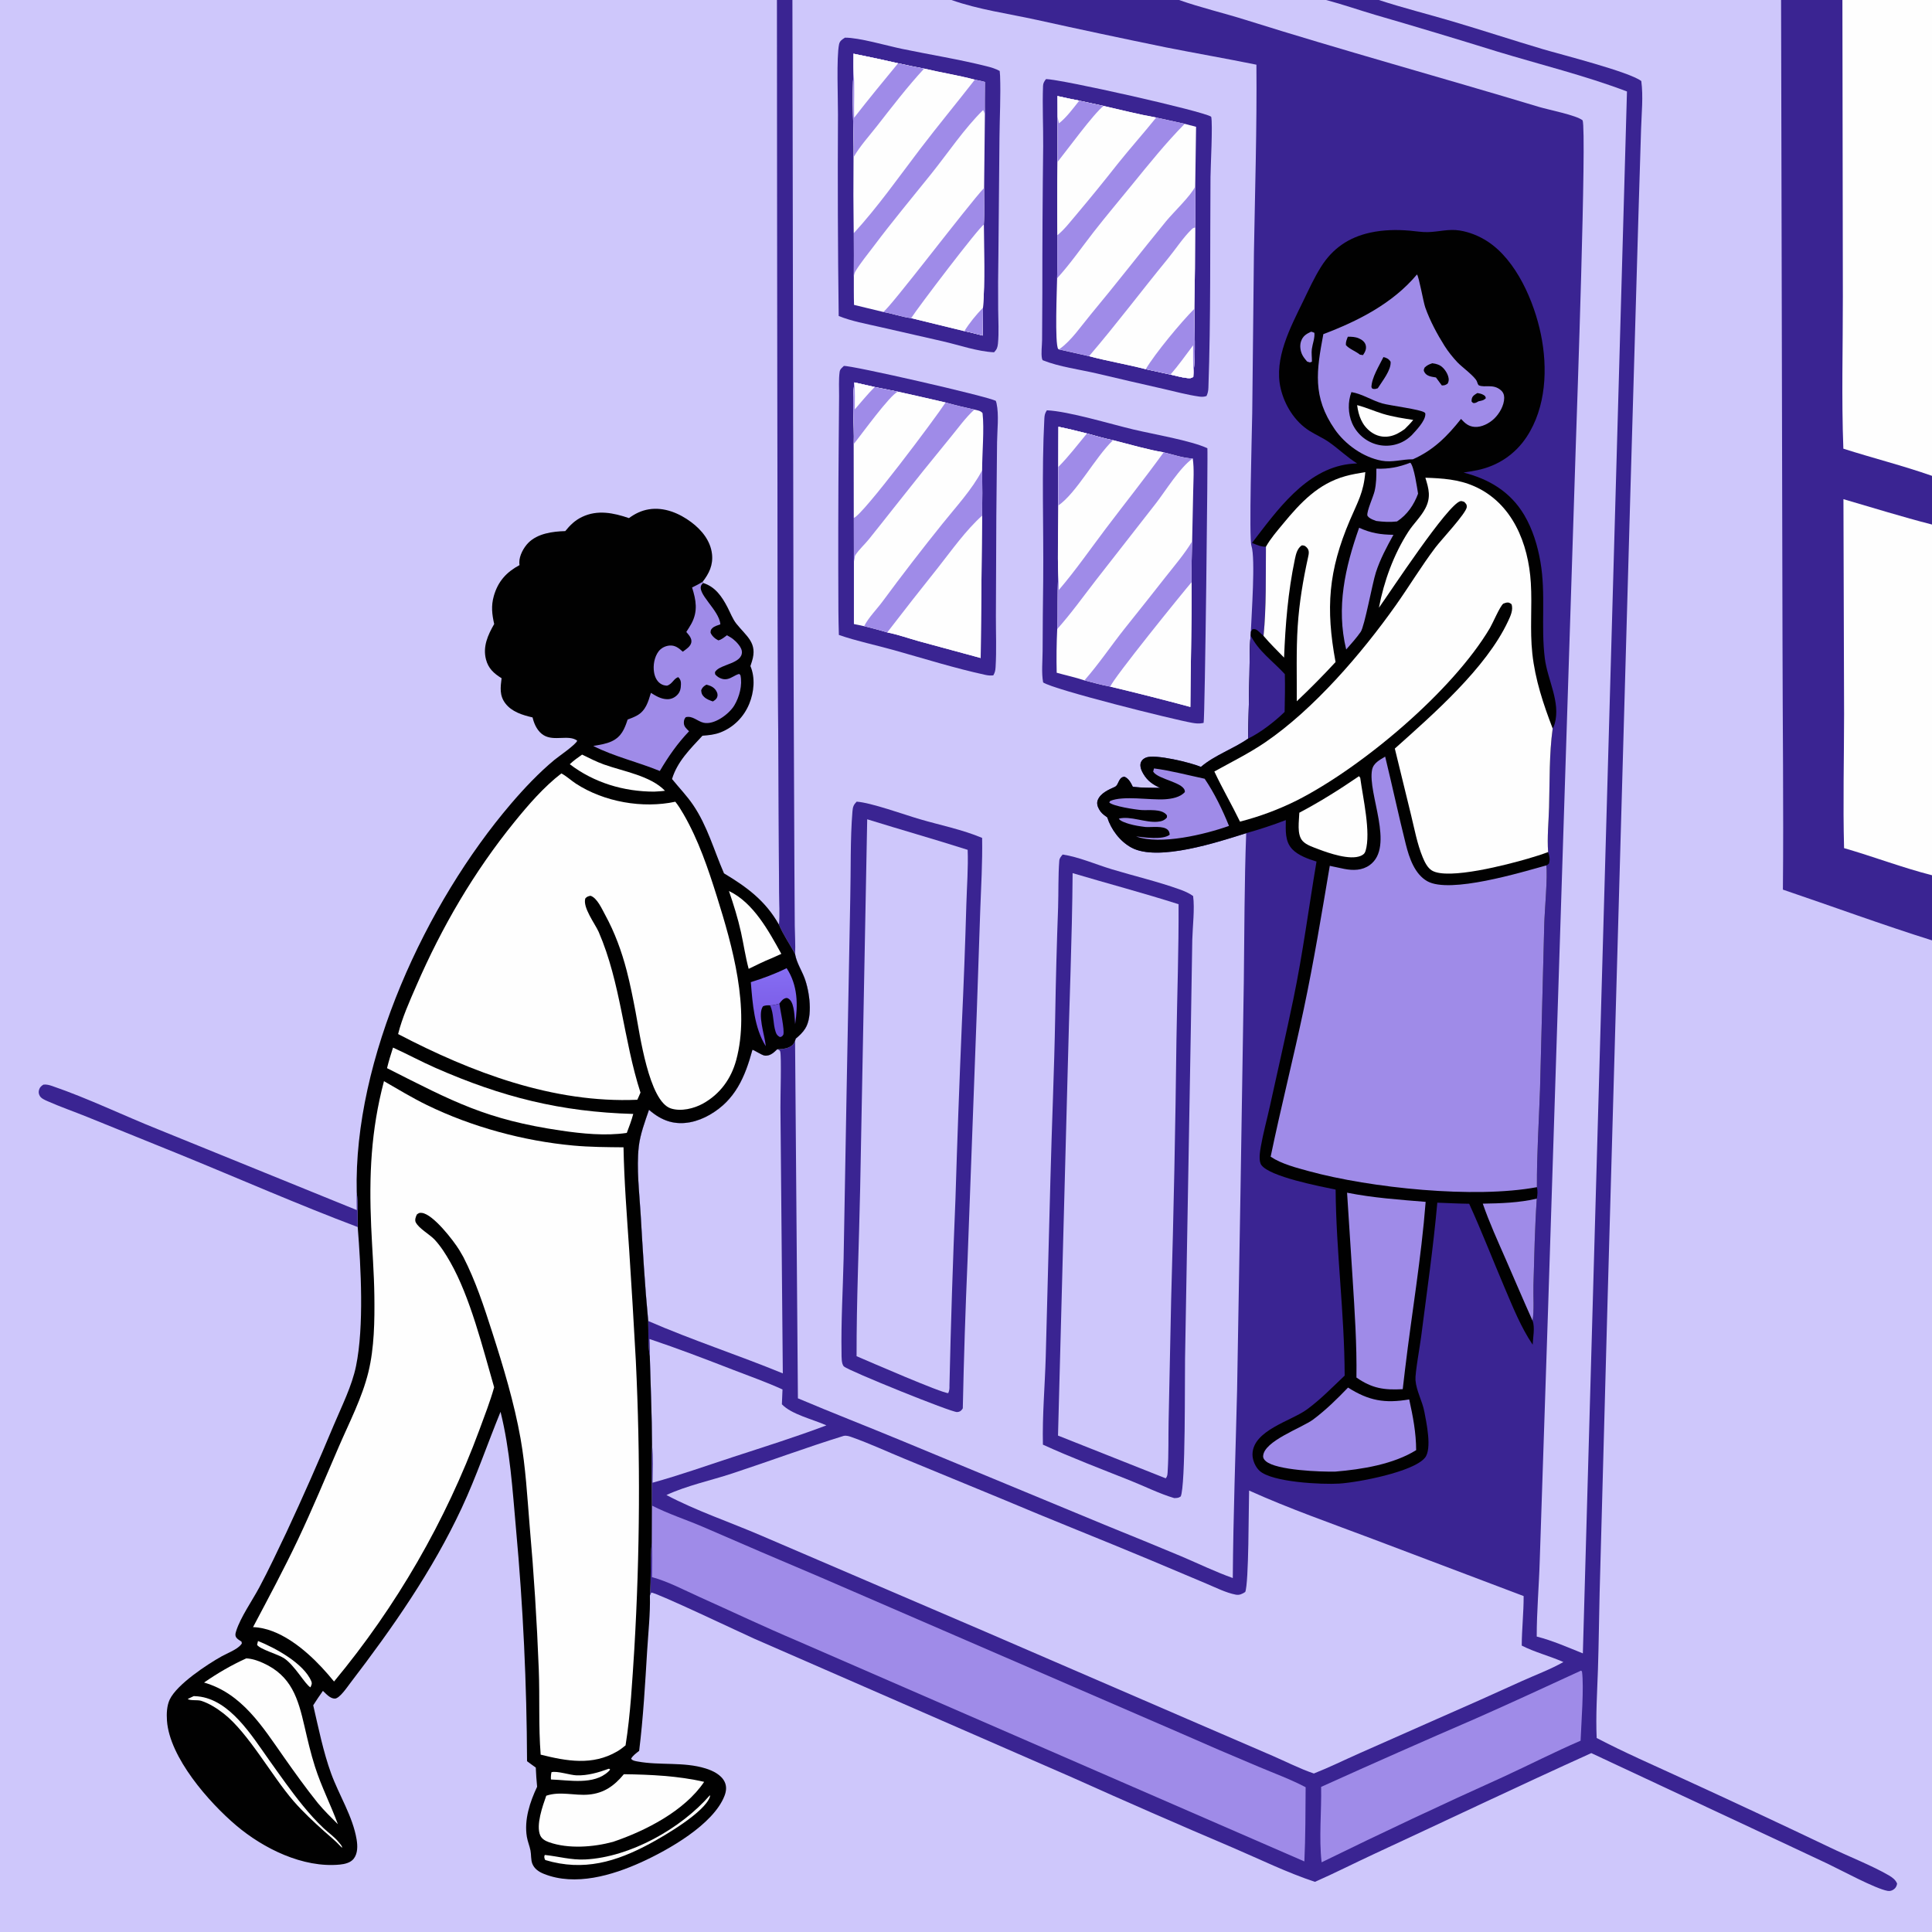 <?xml version="1.0" encoding="utf-8" ?>
<svg xmlns="http://www.w3.org/2000/svg" xmlns:xlink="http://www.w3.org/1999/xlink" width="1024" height="1024">
	<rect width="100%" height="100%" fill="#333333" stroke="none"/>
	<path fill="#CEC7FB" d="M0 0L411.839 0L419.997 0L504.305 0L624.903 0L702.869 0L730.803 0L944.011 0L976.513 0L1024 0L1024 252.208L1024 278.014L1024 463.899L1024 498.415L1024 1024L0 1024L0 0Z"/>
	<path fill="#3A2492" d="M411.839 0L419.997 0L504.305 0L624.903 0L702.869 0L730.803 0C743.551 4.172 756.742 7.465 769.626 11.273C785.731 16.033 801.681 21.286 817.776 26.065C827.32 28.899 863.67 38.08 869.917 42.957C871.019 51.103 870.058 60.124 869.808 68.34L868.434 113.119L864.152 260.316L852.092 687.626L847.834 844.404C847.503 857.864 847.385 871.323 846.946 884.78C846.554 896.812 845.732 909.151 846.269 921.177C861.17 928.963 876.668 935.697 891.937 942.725Q931.049 960.631 969.868 979.163C979.427 983.797 992.309 988.838 1001.04 993.936C1002.97 995.061 1004.61 996.233 1005.5 998.322C1005.35 999.494 1004.87 1000.52 1003.92 1001.26C1002.87 1002.09 1001.77 1002.43 1000.45 1002.2C993.965 1001.06 975.602 991.096 968.68 987.813L948.693 978.418L843.426 929.183C805.145 946.484 767.212 964.609 729.093 982.273C718.371 987.241 707.757 992.658 696.96 997.42C682.03 992.479 667.757 985.444 653.312 979.264Q610.654 961.127 568.374 942.123L399.79 868.553C393.007 865.543 347.907 844.054 345.205 844.105L344.462 845.72C345.258 836.427 344.502 827.08 345.423 817.83L345.503 797.97C345.517 787.256 345.175 776.48 345.587 765.777C345.529 750.1 344.82 734.436 344.408 718.765C343.333 712.892 343.771 706.162 343.566 700.159C341.762 681.299 340.67 662.277 339.542 643.361C338.859 631.915 337.303 619.254 338.545 607.859C339.259 601.304 341.854 594.44 343.986 588.215C347.109 590.949 350.62 593.219 354.633 594.394C361.957 596.539 369.761 594.557 376.215 590.829C389.718 583.029 394.888 570.805 398.777 556.48C399.348 556.191 403.714 559.372 405.465 559.51C408.187 559.724 410.152 557.879 411.948 556.132C414.03 556.093 416.224 555.953 418.149 555.089C419.805 554.346 420.808 553.346 421.403 551.625L421.804 550.445C423.668 548.97 425.393 547.279 426.699 545.277C430.995 538.697 429.042 525.299 426.391 518.32C424.854 514.273 422.386 510.51 421.522 506.242C421.485 506.06 421.457 505.876 421.425 505.694C418.68 500.504 415.097 495.465 412.857 490.064C413.498 484.538 412.961 478.523 412.925 472.926L412.761 439.779L412.122 325.456L411.839 0Z"/>
	<path fill="#CEC7FB" d="M411.839 0L419.997 0L504.305 0C518.566 5.07 534.609 7.256 549.405 10.515Q583.477 18.043 617.661 25.048C633.724 28.241 649.881 31.019 665.925 34.291C666.23 67.532 665.176 100.927 664.607 134.17L663.71 218.943C663.539 229.794 661.914 285.141 663.298 289.338C665.486 296.108 663.311 325.835 662.974 334.78L662.864 336.748C662.238 343.675 662.387 350.799 662.24 357.761L661.538 391.464C653.597 397.001 643.905 400.182 636.506 406.475C631.516 404.28 612.049 399.502 607.345 401.552C606.161 402.067 605.206 402.792 604.713 404.029C603.925 406.01 604.97 408.469 605.991 410.167C608.284 413.983 610.926 415.755 614.849 417.597C610.044 417.528 605.2 417.592 600.423 417.015C599.37 414.88 598.252 412.58 595.905 411.641C594.559 411.92 594.108 412.265 593.36 413.451C592.568 414.708 592.245 416.452 590.878 417.065C587.563 418.551 583.342 420.36 581.864 423.994C581.178 425.68 581.671 427.345 582.493 428.859C583.495 430.705 584.641 431.648 586.33 432.825C586.511 432.952 586.689 433.084 586.868 433.214C588.884 439.671 593.607 445.935 599.641 449.223C613.678 456.874 645.697 446.245 660.227 441.694C660.321 441.665 660.415 441.632 660.509 441.601C659.517 467.832 659.584 494.067 659.247 520.309L657.471 632.5L655.686 736.744C654.894 769.967 653.643 803.154 653.402 836.391C644.073 833.06 635.164 828.736 626.057 824.858Q606.259 816.591 586.366 808.555L477.375 763.391C459.253 755.88 440.974 748.801 422.91 741.137L421.403 551.625L421.804 550.445C423.668 548.97 425.393 547.279 426.699 545.277C430.995 538.697 429.042 525.299 426.391 518.32C424.854 514.273 422.386 510.51 421.522 506.242C421.485 506.06 421.457 505.876 421.425 505.694C418.68 500.504 415.097 495.465 412.857 490.064C413.498 484.538 412.961 478.523 412.925 472.926L412.761 439.779L412.122 325.456L411.839 0Z"/>
	<path fill="#3A2492" d="M411.839 0L419.997 0L420.6 351.457L421.053 460.318L421.247 490.633C421.297 495.62 421.66 500.721 421.425 505.694C418.68 500.504 415.097 495.465 412.857 490.064C413.498 484.538 412.961 478.523 412.925 472.926L412.761 439.779L412.122 325.456L411.839 0Z"/>
	<path fill="#3A2492" d="M563.242 452.913C571.782 454.21 580.768 458.144 589.084 460.668C601.027 464.292 613.445 467.178 625.181 471.383C627.734 472.298 630.159 473.313 632.374 474.908C633.29 481.607 632.111 491.153 631.933 498.168L631.194 543.874L628.099 720.14C627.913 730.715 628.44 787.559 625.796 793.166C624.504 794.042 623.91 793.938 622.38 794.026C614.669 791.76 606.772 787.806 599.28 784.813C583.748 778.611 567.983 772.642 552.765 765.697C552.407 750.26 553.824 734.508 554.265 719.05L556.748 624.81C557.482 596.108 558.777 567.41 559.277 538.706Q559.753 509.817 560.818 480.943C561.075 472.739 560.817 464.334 561.442 456.162C561.545 454.817 562.414 453.895 563.242 452.913Z"/>
	<path fill="#CEC7FB" d="M568.508 462.777C587.209 468.34 606.07 473.315 624.665 479.252C624.778 503.2 623.924 527.164 623.542 551.107Q622.735 619.999 620.733 688.867L619.387 753.251C619.204 761.901 619.452 770.741 618.91 779.363C618.811 780.93 618.916 782.34 617.846 783.538L560.767 760.888L565.884 567.94C566.698 532.901 568.252 497.819 568.508 462.777Z"/>
	<path fill="#3A2492" d="M454.037 424.898C461.546 425.358 479.467 431.837 487.48 434.183C498.391 437.377 510.086 439.693 520.545 444.111C520.788 456.949 520.001 469.881 519.541 482.714L517.731 535.868L512.82 667.975Q511.122 707.167 510.304 746.388C510.236 746.525 510.189 746.675 510.099 746.799C509.293 747.903 508.634 748.334 507.276 748.426C504.361 748.624 449.904 726.605 447.319 724.273C445.904 722.996 446.062 719.029 446.029 717.12C445.735 700.511 446.752 683.706 447.131 667.087L448.735 577.374L450.657 476.141C451.016 461.371 450.598 444.584 451.823 430.011C452.021 427.656 452.387 426.605 454.037 424.898Z"/>
	<path fill="#CEC7FB" d="M459.637 434.238C477.348 439.742 495.221 444.798 512.883 450.428C513.235 459.95 512.466 469.743 512.188 479.273Q511.274 511.271 509.779 543.247Q507.814 589.363 506.409 635.499Q504.337 684.921 503.228 734.375C503.266 735.916 503.24 736.924 502.592 738.376C499.481 738.559 460.257 721.488 454.003 718.811C453.942 689.195 455.309 659.428 455.906 629.804L459.637 434.238Z"/>
	<path fill="#3A2492" d="M554.377 41.934C561.559 41.793 638.291 59.02 641.956 61.882C642.853 65.695 641.631 88.248 641.589 93.88C641.312 131.014 641.776 168.383 640.476 205.484C640.418 207.152 640.181 208.373 639.479 209.899C638.086 210.384 636.972 210.378 635.53 210.176C629.194 209.287 622.823 207.519 616.585 206.104Q599.081 202.157 581.622 198.013C572.196 195.792 561.574 194.508 552.631 190.92C552.513 190.631 552.341 190.359 552.278 190.053C551.71 187.298 552.306 183.117 552.332 180.229L552.468 154.941Q552.443 116.217 552.909 77.496C552.976 66.875 552.436 56.131 552.83 45.53C552.886 44.014 553.514 43.101 554.377 41.934Z"/>
	<path fill="#FEFEFE" d="M560.461 50.911Q566.232 52.212 572.037 53.348L584.908 56.143C594.179 58.303 603.445 60.6 612.812 62.309L627.913 65.629L633.946 67.218L633.488 98.821C633.491 106.048 633.746 113.367 633.452 120.583Q633.443 142.133 633.019 163.678C632.975 174.57 633.848 187.053 632.572 197.756L632.466 199.754C631.365 200.573 630.568 200.509 629.203 200.375C626.325 200.093 623.218 199.139 620.372 198.541L607.26 195.685C597.326 193.103 587.154 191.434 577.221 188.779L561.275 185.193L560.849 184.948C559.006 182.269 560.188 153.248 560.293 147.502C560.526 139.904 560.302 132.277 560.443 124.67Q560.196 105.249 560.528 85.83L560.551 61.856L560.461 50.911Z"/>
	<path fill="#FEFEFE" d="M577.221 188.779C591.58 172.028 604.9 154.296 618.893 137.226C623.058 132.146 626.987 126.041 631.644 121.498C632.196 120.959 632.714 120.752 633.452 120.583Q633.443 142.133 633.019 163.678C632.975 174.57 633.848 187.053 632.572 197.756L632.466 199.754C631.365 200.573 630.568 200.509 629.203 200.375C626.325 200.093 623.218 199.139 620.372 198.541L607.26 195.685C597.326 193.103 587.154 191.434 577.221 188.779Z"/>
	<path fill="#9F8BE8" d="M607.26 195.685C612.377 187.111 625.724 171.047 633.019 163.678C632.975 174.57 633.848 187.053 632.572 197.756L632.466 199.754C631.365 200.573 630.568 200.509 629.203 200.375C626.325 200.093 623.218 199.139 620.372 198.541L607.26 195.685Z"/>
	<path fill="#FEFEFE" d="M632.377 183.039C632.366 187.947 632.315 192.853 632.572 197.756L632.466 199.754C631.365 200.573 630.568 200.509 629.203 200.375C626.325 200.093 623.218 199.139 620.372 198.541C624.647 193.647 628.457 188.222 632.377 183.039Z"/>
	<path fill="#FEFEFE" d="M560.461 50.911Q566.232 52.212 572.037 53.348L584.908 56.143C594.179 58.303 603.445 60.6 612.812 62.309C606.146 70.614 599.035 78.549 592.372 86.879Q581.698 100.465 570.562 113.675C567.412 117.36 564.2 121.612 560.443 124.67Q560.196 105.249 560.528 85.83L560.551 61.856L560.461 50.911Z"/>
	<path fill="#9F8BE8" d="M560.461 50.911Q566.232 52.212 572.037 53.348L584.908 56.143C579.678 60.177 565.628 79.473 560.528 85.83L560.551 61.856L560.461 50.911Z"/>
	<path fill="#FEFEFE" d="M560.461 50.911Q566.232 52.212 572.037 53.348C568.97 57.237 565.184 62.34 561.28 65.372C561.017 64.203 560.742 63.039 560.551 61.856L560.461 50.911Z"/>
	<path fill="#9F8BE8" d="M561.275 185.193C561.415 185.089 561.554 184.982 561.697 184.881C567.812 180.567 573.127 172.672 577.953 166.879C591.571 150.53 604.596 133.691 618.071 117.23C621.829 112.64 631.343 103.623 633.488 98.821C633.491 106.048 633.746 113.367 633.452 120.583C632.714 120.752 632.196 120.959 631.644 121.498C626.987 126.041 623.058 132.146 618.893 137.226C604.9 154.296 591.58 172.028 577.221 188.779L561.275 185.193Z"/>
	<path fill="#9F8BE8" d="M612.812 62.309L627.913 65.629C617.843 75.84 608.884 87.015 599.836 98.126C593.11 106.386 586.201 114.561 579.655 122.963C573.242 131.194 567.334 139.771 560.293 147.502C560.526 139.904 560.302 132.277 560.443 124.67C564.2 121.612 567.412 117.36 570.562 113.675Q581.698 100.465 592.372 86.879C599.035 78.549 606.146 70.614 612.812 62.309Z"/>
	<path fill="#3A2492" d="M447.846 19.964C455.296 19.896 470.05 24.228 477.998 25.884C492.952 28.999 508.294 31.432 523.092 35.154C525.451 35.748 527.718 36.43 529.856 37.612C529.946 38.464 530.031 39.322 530.062 40.177C530.456 50.941 529.847 61.958 529.743 72.749L529.174 134.916Q528.915 149.392 529.048 163.869C529.085 169.858 529.519 176.154 528.933 182.115C528.727 184.207 528.331 185.195 526.882 186.718C517.996 186.31 508.307 182.853 499.571 180.87L466.359 173.299C459.134 171.635 451.405 170.272 444.525 167.481Q443.844 114.086 444.144 60.688C444.176 52.502 443.286 30.342 444.724 23.477C445.113 21.617 446.368 20.915 447.846 19.964Z"/>
	<path fill="#FEFEFE" d="M452.391 28.479Q464.236 30.841 476.01 33.538Q482.884 35.086 489.814 36.363C498.718 38.474 507.859 39.882 516.69 42.233C518.464 42.605 520.281 42.918 522.018 43.436C521.994 49.322 521.88 55.227 522.013 61.111L521.599 99.62C521.576 106.045 521.885 112.669 521.455 119.068C521.437 133.591 522.16 148.616 521.011 163.072L520.812 177.859C517.606 177.059 514.374 176.123 511.131 175.505L482.932 168.618C477.966 167.996 473.09 166.196 468.128 165.342L452.655 161.6C452.488 156.669 452.57 151.709 452.544 146.774C452.639 139.042 452.556 131.302 452.544 123.569Q452.333 103.389 452.483 83.208C452.596 68.099 451.413 52.836 452.416 37.758C452.231 34.707 452.396 31.543 452.391 28.479Z"/>
	<path fill="#FEFEFE" d="M452.391 28.479Q464.236 30.841 476.01 33.538Q482.884 35.086 489.814 36.363C498.718 38.474 507.859 39.882 516.69 42.233C507.094 54.581 497.095 66.636 487.62 79.072C476.13 94.154 465.379 109.538 452.544 123.569Q452.333 103.389 452.483 83.208C452.596 68.099 451.413 52.836 452.416 37.758C452.231 34.707 452.396 31.543 452.391 28.479Z"/>
	<path fill="#9F8BE8" d="M452.391 28.479Q464.236 30.841 476.01 33.538Q482.884 35.086 489.814 36.363C480.854 46.046 472.838 56.554 464.713 66.932C460.595 72.191 455.816 77.41 452.483 83.208C452.596 68.099 451.413 52.836 452.416 37.758C452.231 34.707 452.396 31.543 452.391 28.479Z"/>
	<path fill="#FEFEFE" d="M452.391 28.479Q464.236 30.841 476.01 33.538C468.159 43.082 460.269 52.654 452.689 62.415C452.534 54.245 453.091 45.881 452.416 37.758C452.231 34.707 452.396 31.543 452.391 28.479Z"/>
	<path fill="#9F8BE8" d="M516.69 42.233C518.464 42.605 520.281 42.918 522.018 43.436C521.994 49.322 521.88 55.227 522.013 61.111C521.776 60.098 521.665 59.191 521.062 58.326C510.938 68.313 502.544 80.959 493.63 92.078C483.404 104.835 472.88 117.423 463.078 130.508C459.934 134.705 456.35 139.018 453.595 143.469C452.888 144.611 452.686 145.456 452.544 146.774C452.639 139.042 452.556 131.302 452.544 123.569C465.379 109.538 476.13 94.154 487.62 79.072C497.095 66.636 507.094 54.581 516.69 42.233Z"/>
	<path fill="#FEFEFE" d="M482.932 168.618C486.737 162.666 519.061 120.149 521.455 119.068C521.437 133.591 522.16 148.616 521.011 163.072L520.812 177.859C517.606 177.059 514.374 176.123 511.131 175.505L482.932 168.618Z"/>
	<path fill="#9F8BE8" d="M521.011 163.072L520.812 177.859C517.606 177.059 514.374 176.123 511.131 175.505C513.986 170.945 517.298 166.956 521.011 163.072Z"/>
	<path fill="#9F8BE8" d="M521.599 99.62C521.576 106.045 521.885 112.669 521.455 119.068C519.061 120.149 486.737 162.666 482.932 168.618C477.966 167.996 473.09 166.196 468.128 165.342C471.46 163.638 513.201 108.531 521.599 99.62Z"/>
	<path fill="#3A2492" d="M554.861 217.47C566.31 217.965 588.615 224.757 600.733 227.636C611.244 230.133 631.431 233.559 639.938 237.577C640.288 238.824 638.659 380.224 637.944 383.132C637.683 383.187 637.423 383.249 637.161 383.298C635.404 383.628 633.649 383.427 631.905 383.121C621.763 381.344 558.47 365.537 552.883 361.702C551.929 356.611 552.587 350.264 552.607 345.054Q552.667 326.337 552.919 307.621C553.198 279.104 552.037 250.239 553.533 221.772C553.629 219.957 553.867 218.998 554.861 217.47Z"/>
	<path fill="#FEFEFE" d="M561.01 226.197C566.089 227.233 571.091 228.465 576.11 229.751C580.692 231.003 585.275 232.375 589.932 233.314C598.726 235.49 607.851 238.253 616.774 239.751C621.514 240.85 627.365 242.916 632.188 242.987C632.998 248.617 632.518 254.764 632.417 260.453L631.857 286.93C631.668 294.154 631.455 301.372 631.547 308.599C631.753 330.627 630.985 352.671 630.918 374.702Q609.783 368.986 588.482 363.924C583.899 363.098 579.292 361.751 574.771 360.616C570.025 359.016 564.912 357.925 560.07 356.565Q559.793 344.99 560.349 333.426C560.772 324.066 560.248 314.648 560.918 305.303C560.447 292.92 560.928 280.333 560.94 267.928Q560.819 257.727 560.903 247.527L561.01 226.197Z"/>
	<path fill="#FEFEFE" d="M561.01 226.197C566.089 227.233 571.091 228.465 576.11 229.751C580.692 231.003 585.275 232.375 589.932 233.314C598.726 235.49 607.851 238.253 616.774 239.751C606.878 253.428 596.398 266.555 586.224 280.009C577.972 290.92 570.061 302.369 561.154 312.752C561.102 310.29 561.182 307.749 560.918 305.303C560.447 292.92 560.928 280.333 560.94 267.928Q560.819 257.727 560.903 247.527L561.01 226.197Z"/>
	<path fill="#9F8BE8" d="M561.01 226.197C566.089 227.233 571.091 228.465 576.11 229.751C580.692 231.003 585.275 232.375 589.932 233.314C580.337 242.544 570.689 261.13 560.94 267.928Q560.819 257.727 560.903 247.527L561.01 226.197Z"/>
	<path fill="#FEFEFE" d="M561.01 226.197C566.089 227.233 571.091 228.465 576.11 229.751C571.178 235.697 566.341 242.054 560.903 247.527L561.01 226.197Z"/>
	<path fill="#FEFEFE" d="M631.547 308.599C631.753 330.627 630.985 352.671 630.918 374.702Q609.783 368.986 588.482 363.924C589.998 359.545 626.601 314.355 631.547 308.599Z"/>
	<path fill="#9F8BE8" d="M616.774 239.751C621.514 240.85 627.365 242.916 632.188 242.987C625.421 247.66 617.826 260.135 612.601 266.85L580.992 307.33C574.226 316.058 567.703 325.186 560.349 333.426C560.772 324.066 560.248 314.648 560.918 305.303C561.182 307.749 561.102 310.29 561.154 312.752C570.061 302.369 577.972 290.92 586.224 280.009C596.398 266.555 606.878 253.428 616.774 239.751Z"/>
	<path fill="#9F8BE8" d="M574.771 360.616C582.489 351.853 589.063 341.984 596.343 332.841Q607.203 319.298 617.915 305.638C622.659 299.628 627.907 293.491 631.857 286.93C631.668 294.154 631.455 301.372 631.547 308.599C626.601 314.355 589.998 359.545 588.482 363.924C583.899 363.098 579.292 361.751 574.771 360.616Z"/>
	<path fill="#3A2492" d="M447.249 193.965C450.819 193.492 523.059 209.946 527.813 212.477C527.976 212.968 528.075 213.215 528.18 213.696C529.537 219.897 528.533 228.048 528.464 234.41L528.075 273.47L527.844 326.468C527.817 335.447 528.225 344.646 527.681 353.594C527.574 355.342 527.36 356.44 526.469 357.953C525.044 358.13 523.762 358.024 522.355 357.72C506.144 354.209 489.837 349.088 473.862 344.601C464.189 341.884 454.097 339.818 444.619 336.536Q444.42 330.125 444.372 323.712Q444.154 279.327 444.526 234.943L444.733 210.032C444.773 205.868 444.455 201.218 445.024 197.106C445.232 195.606 446.226 195.005 447.249 193.965Z"/>
	<path fill="#FEFEFE" d="M452.822 202.688L463.625 205.128L475.938 207.609Q488.58 210.385 501.183 213.333C506.245 214.743 511.302 215.968 516.433 217.096C518.009 217.481 519.721 217.624 520.77 218.969C521.751 227.346 520.54 240.223 520.546 249.275Q520.774 261.289 520.534 273.302L519.778 348.751L487.313 339.943C481.707 338.387 475.934 336.318 470.247 335.194Q464.173 333.373 458.009 331.884L452.585 330.753L452.59 297.778L452.558 274.495L452.528 235.302C452.826 224.622 451.458 213.235 452.822 202.688Z"/>
	<path fill="#FEFEFE" d="M470.247 335.194Q483.619 317.814 497.303 300.679C504.587 291.426 511.778 281.211 520.534 273.302L519.778 348.751L487.313 339.943C481.707 338.387 475.934 336.318 470.247 335.194Z"/>
	<path fill="#FEFEFE" d="M452.822 202.688L463.625 205.128L475.938 207.609Q488.58 210.385 501.183 213.333C495.78 221.648 457.279 273.073 452.558 274.495L452.528 235.302C452.826 224.622 451.458 213.235 452.822 202.688Z"/>
	<path fill="#9F8BE8" d="M452.822 202.688L463.625 205.128L475.938 207.609C471.849 209.053 456.39 230.562 452.528 235.302C452.826 224.622 451.458 213.235 452.822 202.688Z"/>
	<path fill="#FEFEFE" d="M452.822 202.688L463.625 205.128C459.891 208.815 456.525 213.028 453.054 216.971C453.073 212.224 453.245 207.419 452.822 202.688Z"/>
	<path fill="#9F8BE8" d="M520.546 249.275Q520.774 261.289 520.534 273.302C511.778 281.211 504.587 291.426 497.303 300.679Q483.619 317.814 470.247 335.194Q464.173 333.373 458.009 331.884C460.356 327.239 464.796 322.871 467.896 318.626Q483.308 297.748 499.575 277.529C506.805 268.477 515.158 259.594 520.546 249.275Z"/>
	<path fill="#9F8BE8" d="M501.183 213.333C506.245 214.743 511.302 215.968 516.433 217.096C511.747 221.344 507.745 227.001 503.7 231.892Q489.071 249.712 474.811 267.829C470.028 273.802 465.355 279.881 460.528 285.815C458.284 288.573 455.329 291.228 453.395 294.178C452.992 294.793 453.044 295.338 452.931 296.04C452.878 296.371 452.796 296.697 452.731 297.026L452.59 297.778L452.558 274.495C457.279 273.073 495.78 221.648 501.183 213.333Z"/>
	<path fill="#010101" d="M719.313 245.627C713.882 242.278 709.592 237.977 704.435 234.372C701.155 232.078 697.437 230.493 694.054 228.369C686.259 223.477 680.847 214.745 678.779 205.878C675.078 190.012 684.021 173.407 690.721 159.598C693.688 153.481 696.547 147.198 700.164 141.433C706.298 131.655 714.911 125.789 726.18 123.316C733.089 121.8 740.199 121.651 747.224 122.26C750.32 122.529 753.597 123.089 756.693 123.026C762.546 122.907 767.669 121.228 773.637 122.166C778.839 122.983 784.049 125.111 788.449 127.979C803.754 137.953 813.123 159.907 816.687 177.13C820.404 195.095 819.528 215.804 809.18 231.531C803.08 240.804 793.902 246.939 783.027 249.196C780.602 249.7 778.149 250.07 775.707 250.475C789.218 253.879 800.612 260.708 807.875 272.966C812.335 280.492 814.964 289.179 816.454 297.755C819.424 314.852 816.641 331.978 818.796 349.037C820.228 360.368 827.234 372.137 824.042 383.544C823.781 384.477 823.442 385.298 822.957 386.141C821.071 399.626 821.416 414.172 821.042 427.797C820.831 435.519 819.949 443.931 820.548 451.604C821.282 453.687 821.635 455.523 820.983 457.691C820.501 458.107 820.163 458.483 819.551 458.688C820.436 463.762 818.605 483.486 818.484 490.362L816.247 577.447C815.658 594.645 814.497 612.022 814.601 629.219C815.074 631.24 814.93 633.287 814.532 635.32C813.494 650.591 813.194 665.906 812.764 681.204C812.594 687.235 813.232 694.136 812.295 700.024C813.659 703.43 812.502 709.024 812.349 712.715C806.118 703.454 801.947 693.01 797.594 682.789C791.263 667.92 785.382 652.704 778.689 638.016C773.062 637.943 767.43 637.656 761.807 637.444C759.688 661.24 756.226 684.952 753.215 708.649C752.589 713.577 749.955 727.904 750.233 731.49C750.672 737.18 753.889 742.613 754.949 748.297C755.972 753.783 759.096 767.88 755.28 772.607C749.165 780.178 719.766 785.718 709.809 786.336C700.723 786.899 674.139 785.668 667.55 779.525C665.321 777.446 663.783 773.79 663.844 770.742C664.101 758.071 684.32 753.173 692.727 747.021C699.903 741.769 706.246 735.207 712.699 729.097C712.622 696.219 708.161 663.372 707.905 630.512C699.204 628.691 673.093 623.697 668.558 617.505C666.955 615.317 667.808 610.323 668.268 607.691C669.533 600.449 671.551 593.253 673.124 586.064C677.246 567.228 681.596 548.414 685.512 529.537C690.526 505.365 693.679 480.962 697.778 456.635C693.501 455.344 688.127 453.421 684.987 450.162C680.915 445.935 681.482 440.066 681.507 434.664Q671.171 438.624 660.509 441.601C660.415 441.632 660.321 441.665 660.227 441.694C645.697 446.245 613.678 456.874 599.641 449.223C593.607 445.935 588.884 439.671 586.868 433.214C586.689 433.084 586.511 432.952 586.33 432.825C584.641 431.648 583.495 430.705 582.493 428.859C581.671 427.345 581.178 425.68 581.864 423.994C583.342 420.36 587.563 418.551 590.878 417.065C592.245 416.452 592.568 414.708 593.36 413.451C594.108 412.265 594.559 411.92 595.905 411.641C598.252 412.58 599.37 414.88 600.423 417.015C605.2 417.592 610.044 417.528 614.849 417.597C610.926 415.755 608.284 413.983 605.991 410.167C604.97 408.469 603.925 406.01 604.713 404.029C605.206 402.792 606.161 402.067 607.345 401.552C612.049 399.502 631.516 404.28 636.506 406.475C643.905 400.182 653.597 397.001 661.538 391.464L662.24 357.761C662.387 350.799 662.238 343.675 662.864 336.748L662.974 334.78L663.831 333.499C665.117 333.312 665.601 333.458 666.643 334.279C667.721 335.129 668.633 336.181 669.699 337.037C671.223 321.925 670.836 305.048 670.971 289.778C668.196 289.802 666.112 288.793 663.592 287.763C676.693 270.754 691.95 248.849 714.996 245.954C716.423 245.775 717.877 245.707 719.313 245.627Z"/>
	<path fill="#9F8BE8" d="M704.808 458.912Q708.652 459.772 712.514 460.543C717.191 461.438 722.014 461.4 726.013 458.487C739.421 448.722 724.701 420.358 727.239 407.967C727.976 404.37 731.294 402.774 734.165 401.022C737.943 416.486 741.248 432.109 745.124 447.544C746.904 454.632 749.782 463.315 756.535 467.087C768.555 473.8 806.131 462.411 819.551 458.688C820.436 463.762 818.605 483.486 818.484 490.362L816.247 577.447C815.658 594.645 814.497 612.022 814.601 629.219C781.59 635.406 726.278 629.641 693.765 620.752C687.079 618.924 679.27 616.947 673.469 613.082C678.912 586.866 685.527 560.862 691.064 534.649C696.353 509.609 700.551 484.151 704.808 458.912Z"/>
	<path fill="#FEFEFE" d="M755.473 253.201C764.523 253.513 773.008 254.027 781.408 257.735C801.609 266.651 810.117 288.049 811.377 308.976C812.13 321.474 810.8 333.841 812.163 346.397C813.669 360.266 817.991 373.202 822.957 386.141C821.071 399.626 821.416 414.172 821.042 427.797C820.831 435.519 819.949 443.931 820.548 451.604C817.021 452.937 813.377 454.059 809.757 455.118C799.389 458.148 767.474 466.578 758.942 461.391C756.553 459.939 755.097 456.867 754.063 454.369C751.133 447.298 749.715 439.424 747.898 432.009L739.288 396.759C759.614 378.584 787.662 354.129 799.284 329.304C800.551 326.598 802.204 323.182 801.113 320.218C800.144 319.524 799.732 319.2 798.45 319.402C798.33 319.42 796.965 319.824 796.788 319.951C795.073 321.187 791.154 330.391 789.747 332.774C770.024 366.187 722.066 406.61 687.38 424.234Q680.16 427.831 672.602 430.65Q665.043 433.468 657.231 435.477C652.888 426.526 647.848 417.906 643.629 408.916C652.661 403.891 661.992 399.299 670.553 393.473C696.311 375.946 721.741 346.316 739.708 320.943C746.925 310.751 753.301 300.122 760.847 290.127C763.855 286.142 777.262 271.893 777.428 268.715C777.499 267.341 776.954 266.948 776.099 266.023C775.469 265.834 774.73 265.451 774.067 265.616C767.261 267.311 737.058 313.474 730.866 322.107C733.493 308.115 738.704 293.802 746.452 281.809C749.23 277.509 753.122 273.968 755.491 269.383C758.499 263.56 757.317 259.103 755.473 253.201Z"/>
	<path fill="#FEFEFE" d="M670.971 289.778C673.393 285.443 676.871 281.461 680.028 277.634C689.273 266.424 698.639 256.385 713.092 252.366C716.549 251.404 720.102 250.824 723.636 250.227C722.747 261.111 719.626 265.97 715.465 275.737C704.018 302.606 702.606 322.41 707.868 350.901Q697.951 361.653 687.312 371.69C687.404 358.483 686.953 345.017 687.815 331.851C688.623 319.51 690.632 307.47 693.295 295.416C693.726 293.464 694.133 291.645 692.514 290.087C691.556 289.166 691.216 289.091 689.974 289.051C687.512 290.679 686.842 293.848 686.27 296.584C682.685 313.744 681.27 331.068 680.587 348.55C676.935 344.767 673.077 341.065 669.699 337.037C671.223 321.925 670.836 305.048 670.971 289.778Z"/>
	<path fill="#9F8BE8" d="M814.532 635.32C813.494 650.591 813.194 665.906 812.764 681.204C812.594 687.235 813.232 694.136 812.295 700.024C807.477 689.296 802.877 678.455 798.172 667.676C793.891 657.868 789.403 648.082 785.907 637.961C795.557 637.811 805.08 637.484 814.532 635.32Z"/>
	<path fill="#3A2492" d="M662.864 336.748C666.864 345.053 674.91 350.622 680.991 357.312C681.163 363.991 681.013 370.657 680.876 377.336C675.617 382.459 668.168 388.249 661.538 391.464L662.24 357.761C662.387 350.799 662.238 343.675 662.864 336.748Z"/>
	<path fill="#9F8BE8" d="M751.031 145.468C752.108 146.73 754.361 159.943 755.429 162.978C757.863 169.895 761.722 177.127 765.642 183.332C767.58 186.4 769.971 189.365 772.446 192.016C774.668 194.396 781.999 199.721 782.832 202.283C782.972 202.715 783.376 204.045 783.887 204.264C787.06 205.62 791.4 203.273 795.488 206.823C796.727 207.899 797.261 209.253 797.259 210.867C797.253 214.84 794.75 219.199 791.96 221.883C789.374 224.373 785.286 226.539 781.597 226.267C778.329 226.025 776.498 224.355 774.369 222.038C767.144 231.191 759.667 238.684 748.854 243.435C743.183 243.373 737.986 245.241 732.237 244.171C722.517 242.362 712.991 235.583 707.422 227.513C695.552 210.311 697.763 196.49 701.402 177.1C719.85 170.127 738.16 160.828 751.031 145.468Z"/>
	<path fill="#010101" d="M716.277 207.82C722.008 208.764 727.022 212.2 732.59 213.81C736.689 214.995 753.046 216.979 755.059 218.655C755.455 218.985 755.473 219.073 755.464 219.603C755.408 223.212 750.518 228.182 748.183 230.725C746.716 232.134 745.052 233.379 743.216 234.268Q742.771 234.486 742.315 234.68Q741.86 234.875 741.395 235.046Q740.93 235.217 740.457 235.364Q739.984 235.511 739.504 235.633Q739.024 235.756 738.538 235.854Q738.053 235.952 737.563 236.024Q737.073 236.097 736.58 236.145Q736.087 236.193 735.592 236.215Q735.097 236.238 734.602 236.235Q734.106 236.232 733.612 236.204Q733.117 236.175 732.625 236.122Q732.132 236.068 731.643 235.99Q731.154 235.911 730.67 235.807Q730.185 235.704 729.707 235.576Q729.229 235.447 728.757 235.295Q728.286 235.142 727.823 234.966Q727.359 234.788 726.904 234.587Q726.449 234.386 726.004 234.163Q725.56 233.94 725.127 233.695Q724.694 233.45 724.274 233.183Q723.854 232.917 723.448 232.63Q723.042 232.344 722.65 232.037Q722.259 231.73 721.883 231.404Q721.507 231.079 721.148 230.735Q720.789 230.391 720.448 230.029Q720.106 229.668 719.783 229.29Q719.46 228.912 719.156 228.518Q718.852 228.124 718.568 227.716Q718.284 227.308 718.021 226.886Q717.757 226.464 717.515 226.03Q717.273 225.595 717.053 225.149Q716.833 224.703 716.635 224.247C714.448 219.188 714.325 212.954 716.277 207.82Z"/>
	<path fill="#FEFEFE" d="M719.308 214.732C723.881 215.897 728.362 217.912 732.898 219.306C738.173 220.926 743.604 221.712 749.041 222.562C747.634 224.32 746.097 225.868 744.495 227.441C742.038 229.212 739.417 230.754 736.388 231.28C732.876 231.889 729.507 231.047 726.636 228.947C721.856 225.45 720.045 220.364 719.308 214.732Z"/>
	<path fill="#010101" d="M759.143 192.519C760.433 192.73 761.848 192.989 763.021 193.602C765.105 194.692 766.981 197.358 767.602 199.604C767.993 201.021 767.986 201.983 767.293 203.309C766.125 204.124 765.617 204.3 764.192 204.288L761.081 200.057C759.978 199.864 758.734 199.719 757.677 199.359C756.349 198.907 755.333 198.155 754.769 196.84C754.429 196.046 754.801 195.61 755.06 194.841C756.357 193.578 757.448 193.118 759.143 192.519Z"/>
	<path fill="#010101" d="M733.254 189.246C735.005 189.681 736.057 190.202 737.048 191.729C737.431 196.175 732.584 202.033 730.248 205.794C729.406 206.059 728.85 206.268 727.952 206.126C727.133 205.996 727.423 206.041 726.886 205.201C727.015 200.097 731.029 193.815 733.254 189.246Z"/>
	<path fill="#010101" d="M714.377 178.469C716.418 178.457 718.3 178.513 720.205 179.333C721.843 180.037 723.445 181.192 723.88 183.027C724.354 185.033 723.503 186.601 722.424 188.207L720.798 187.972C718.606 186.169 715.072 184.946 713.348 182.894C713.228 181.209 713.775 179.998 714.377 178.469Z"/>
	<path fill="#010101" d="M783.071 208.315C784.112 208.486 785.288 208.732 786.199 209.275C787.196 209.87 787.264 209.981 787.533 211.041C786.291 212.312 785.348 212.3 783.644 212.708C782.85 213.159 782.236 213.603 781.294 213.641C780.589 213.669 780.446 213.278 779.973 212.827C779.973 212.292 779.946 211.892 780.077 211.352C780.469 209.739 781.765 209.09 783.071 208.315Z"/>
	<path fill="#9F8BE8" d="M713.976 632.157C727.896 634.903 741.523 635.848 755.624 637.012C753.341 666.53 748.265 696.051 744.75 725.456L743.473 736.291C733.675 736.841 727.229 735.905 718.943 730.124C719.187 712.585 718.024 695.276 716.918 677.797L713.976 632.157Z"/>
	<path fill="#9F8BE8" d="M714.483 735.439C725.498 742.418 733.968 743.94 746.908 741.72C748.897 750.754 750.556 759.322 750.589 768.605C738.524 776.122 721.765 778.817 707.775 779.977C700.153 780.151 676.527 779.336 670.916 774.451C670.083 773.725 669.437 772.92 669.491 771.75C669.863 763.749 690.155 756.741 695.995 752.376C702.633 747.415 708.769 741.421 714.483 735.439Z"/>
	<path fill="#FEFEFE" d="M720.307 411.39L720.953 412.246C722.317 422.646 726.716 441.283 723.774 450.999C723.355 452.382 722.522 453.075 721.211 453.631C715.467 456.068 704.388 452.2 698.875 450.137C696.124 449.036 692.479 447.971 690.444 445.767C687.224 442.278 688.563 435.134 688.667 430.753C699.653 424.961 710.069 418.407 720.307 411.39Z"/>
	<path fill="#9F8BE8" d="M611.649 407.28C620.654 408.448 629.6 410.872 638.483 412.748C643.63 420.262 647.987 429.314 651.395 437.745C638.641 442.279 614.964 448.026 602.147 443.315C606.631 443.886 616.245 445.252 619.952 442.438C619.91 441.431 619.68 440.582 618.94 439.841C616.638 437.537 610.411 438.554 607.132 438.326C604.262 437.977 601.266 437.522 598.492 436.698C597.007 436.258 593.725 435.247 592.996 433.909C599.04 432.298 607.066 436.156 613.565 435.532C615.59 435.338 617.129 434.901 618.478 433.314C618.508 432.606 618.697 432.319 618.183 431.748C615.339 428.588 608.875 429.599 605.023 429.348C601.978 429.149 589.665 427.282 587.903 425.279L588.473 424.507C595.399 421.568 609.475 424.155 617.461 423.631C621.009 423.398 625.547 422.613 627.993 419.797C628.393 414.697 613.866 413.284 611.202 408.975L611.649 407.28Z"/>
	<path fill="#9F8BE8" d="M720.363 279.723C726.538 282.531 731.784 283.39 738.548 283.455C735.005 289.858 731.485 296.433 729.236 303.417C727.365 309.223 723.243 331.991 721.195 334.917C718.87 338.225 716.179 341.205 713.51 344.233C708.106 321.97 712.927 300.781 720.363 279.723Z"/>
	<path fill="#9F8BE8" d="M747.505 245.252C749.505 247.189 751.118 258.77 751.607 261.663C749.393 267.641 745.824 272.872 740.438 276.383C736.704 276.806 733.127 276.613 729.416 276.12C728.283 275.709 726.58 275.091 725.653 274.328C725.555 274.247 724.77 273.486 724.725 273.195C724.366 270.862 727.884 263.244 728.569 260.285C729.491 256.306 729.53 252.482 729.505 248.411C736.181 248.621 741.25 247.64 747.505 245.252Z"/>
	<path fill="#9F8BE8" d="M694.929 175.794C695.575 175.933 696.054 176.137 696.654 176.405C696.948 179.179 695.667 182.245 695.296 185.017C695.014 187.128 695.382 189.546 695.347 191.707C694.118 192.34 694.03 191.991 692.769 191.6C691.943 190.614 691.085 189.591 690.448 188.469C689.248 186.359 688.772 183.323 689.551 181C690.521 178.108 692.274 177.036 694.929 175.794Z"/>
	<path fill="#CEC7FB" d="M624.903 0L702.869 0C711.539 2.29 720.038 5.253 728.638 7.8Q761.174 17.239 793.522 27.301C816.372 34.24 839.985 40.015 862.328 48.48L838.946 876.327C830.945 873.113 822.862 869.538 814.495 867.404C814.48 854.218 815.724 840.143 816.109 826.831L820.514 693.693L835.146 237.87C835.768 218.866 841.055 69.494 838.813 63.773C835.425 61.026 820.858 58.223 815.708 56.671C763.963 41.071 711.823 26.775 660.269 10.568C648.554 6.885 636.482 4.063 624.903 0Z"/>
	<path fill="#9F8BE8" d="M345.503 797.97C354.115 802.367 363.68 805.457 372.591 809.272Q404.031 822.95 435.613 836.295L625.124 918.352Q646.029 927.594 667.116 936.415C675.375 939.904 684.096 943.083 692.018 947.269C691.904 960.351 691.962 973.53 691.343 986.595L422.219 869.54C404.944 862.219 387.995 854.174 370.879 846.493C362.742 842.841 354.143 838.239 345.537 835.894C345.537 829.938 345.861 823.758 345.423 817.83L345.503 797.97Z"/>
	<path fill="#CEC7FB" d="M343.986 588.215C347.109 590.949 350.62 593.219 354.633 594.394C361.957 596.539 369.761 594.557 376.215 590.829C389.718 583.029 394.888 570.805 398.777 556.48C399.348 556.191 403.714 559.372 405.465 559.51C408.187 559.724 410.152 557.879 411.948 556.132C412.69 556.466 413.27 556.443 413.517 557.286C414.263 559.837 413.584 582.166 413.644 587.036L414.905 727.928C391.313 718.224 366.946 710.335 343.566 700.159C341.762 681.299 340.67 662.277 339.542 643.361C338.859 631.915 337.303 619.254 338.545 607.859C339.259 601.304 341.854 594.44 343.986 588.215Z"/>
	<path fill="#CEC7FB" d="M344.261 709.709C359.229 714.708 373.865 720.339 388.573 726.038C397.332 729.432 406.196 732.527 414.746 736.444L414.414 744.301C419.432 749.658 431.078 752.331 438.009 755.476C421.618 761.677 404.789 766.918 388.134 772.375C374.119 776.966 360.096 781.937 345.881 785.865C345.895 779.269 346.295 772.325 345.587 765.777C345.529 750.1 344.82 734.436 344.408 718.765C344.422 715.741 344.447 712.729 344.261 709.709Z"/>
	<path fill="#CEC7FB" d="M447.195 761.046C448.802 760.757 450.113 761.25 451.613 761.783C461.028 765.124 470.241 769.411 479.487 773.21L530.993 794.444C557.156 805.526 583.629 815.935 609.846 826.905L639.288 839.316C644.203 841.357 649.723 844.195 654.961 845.196C656.949 845.575 658.368 844.832 659.993 843.792C661.932 839.219 661.772 798.784 662.051 790.024C683.37 799.641 705.452 807.341 727.321 815.593L807.561 845.945C807.592 854.708 806.599 863.428 806.551 872.192C813.543 875.774 821.427 877.707 828.636 880.919C821.748 884.819 813.965 887.7 806.74 890.959Q784.296 901.19 761.693 911.064L720.419 929.327C712.429 932.871 704.503 936.782 696.376 939.988C688.905 937.469 681.72 933.759 674.481 930.621L635.085 913.615L522.528 864.969L403.605 813.955C387.17 806.874 368.954 800.737 353.227 792.396C364.056 787.375 376.642 784.73 387.998 780.99C407.768 774.478 427.308 767.195 447.195 761.046Z"/>
	<path fill="#9F8BE8" d="M837.985 885.459L838.484 885.92C839.62 893.872 838.098 913.562 837.74 922.609C823.854 928.599 810.237 935.593 796.474 941.912Q748.12 963.719 700.484 987.056C698.993 974.084 700.488 960.192 700.219 947.085Q740.992 928.663 782.061 910.911C800.792 902.65 819.386 894.016 837.985 885.459Z"/>
	<path fill="#010101" d="M333.362 274.61C336.582 272.255 339.933 270.603 343.9 269.954C351.974 268.635 360.028 272.002 366.39 276.769C371.881 280.883 376.575 286.584 377.374 293.627C378.035 299.457 375.861 303.937 372.402 308.386L372.726 308.998C379.16 311.036 382.626 316.201 385.598 321.879C387.066 324.685 388.317 328.1 390.29 330.572C395.749 337.415 401.67 340.734 398.539 350.573L397.744 353.029C400.38 359.247 399.663 366.828 397.137 372.998C394.304 379.917 388.937 385.427 381.929 388.17C378.748 389.415 375.684 389.688 372.322 389.952C365.853 396.952 359.038 403.536 356.191 412.898C359.903 417.478 364.064 421.771 367.375 426.652C374.958 437.825 378.419 450.692 383.734 462.888C395.863 470.167 405.732 477.421 412.857 490.064C415.097 495.465 418.68 500.504 421.425 505.694C421.457 505.876 421.485 506.06 421.522 506.242C422.386 510.51 424.854 514.273 426.391 518.32C429.042 525.299 430.995 538.697 426.699 545.277C425.393 547.279 423.668 548.97 421.804 550.445L421.403 551.625C420.808 553.346 419.805 554.346 418.149 555.089C416.224 555.953 414.03 556.093 411.948 556.132C410.152 557.879 408.187 559.724 405.465 559.51C403.714 559.372 399.348 556.191 398.777 556.48C394.888 570.805 389.718 583.029 376.215 590.829C369.761 594.557 361.957 596.539 354.633 594.394C350.62 593.219 347.109 590.949 343.986 588.215C341.854 594.44 339.259 601.304 338.545 607.859C337.303 619.254 338.859 631.915 339.542 643.361C340.67 662.277 341.762 681.299 343.566 700.159C343.771 706.162 343.333 712.892 344.408 718.765C344.82 734.436 345.529 750.1 345.587 765.777C345.175 776.48 345.517 787.256 345.503 797.97L345.423 817.83C344.502 827.08 345.258 836.427 344.462 845.72C344.706 855.3 343.599 865.221 343.013 874.801C341.931 892.512 340.942 910.385 338.763 927.997C337.226 929.234 335.481 930.385 334.503 932.133C335.174 933.223 336.835 933.421 338.042 933.644C349.737 935.799 362.391 933.713 373.918 937.293C377.756 938.485 382.213 940.595 384.059 944.391C385.241 946.822 384.952 949.37 384.004 951.824C378.099 967.098 354.025 980.617 339.857 987.038C324.484 994.004 304.913 999.822 288.355 993.226C285.662 992.153 283.241 990.581 282.139 987.799C281.33 985.757 281.592 982.997 281.167 980.817C280.689 978.364 279.67 976.072 279.251 973.588C277.728 964.538 280.864 955.083 284.68 947.021C284.32 943.634 284.149 940.244 283.974 936.843C282.405 935.759 280.882 934.603 279.345 933.473Q279.108 871.837 273.502 810.457C271.66 789.687 270.343 768.575 265.294 748.29C258.338 765.319 252.524 782.524 244.722 799.261C229.234 832.487 207.943 862.964 185.725 891.963C184.229 893.915 180.049 900.188 177.533 900.284C175.037 900.379 172.855 897.774 171.148 896.2C169.343 898.681 167.692 901.271 166.011 903.837C168.77 915.712 171.33 928.495 175.487 939.935C179.69 951.499 186.987 962.722 189.012 974.95C189.565 978.288 189.678 982.297 187.499 985.131C185.828 987.304 182.696 988.018 180.117 988.267C160.601 990.15 139.64 979.777 125.159 967.499C110.633 955.184 89.882 931.499 88.494 911.988C88.236 908.362 88.394 904.023 89.99 900.716C93.852 892.712 109.671 882.236 117.589 877.832C120.546 876.188 125.776 874.238 127.763 871.64C128.358 870.862 128.181 871.207 128 870.09C127.241 869.576 126.279 869.034 125.635 868.389C124.439 867.19 124.711 865.941 125.185 864.449C127.5 857.161 133.675 848.392 137.424 841.375C142.561 831.76 147.197 821.831 151.894 811.995Q164.963 783.968 176.867 755.427C181.077 745.413 186.536 734.652 188.711 724.01C193.004 703 191.294 671.745 189.596 650.36C189.426 644.207 189.806 638.023 189.076 631.897C187.34 561.382 225.768 478.723 270.91 425.917C277.855 417.794 285.685 409.522 293.913 402.702C295.761 401.17 305.57 394.423 305.93 392.551C301.349 389.206 293.758 393.039 288.204 389.705C285.077 387.828 283.295 384.25 282.421 380.844C282.37 380.646 282.323 380.448 282.275 380.249C277.008 379.039 271.272 377.312 267.847 372.803C264.658 368.605 265.252 364.33 265.848 359.469C261.803 356.987 258.816 354.304 257.579 349.505C255.81 342.639 258.595 336.553 261.926 330.749C260.769 325.53 260.233 321.167 261.738 315.881C263.944 308.138 268.42 303.242 275.36 299.515C275.272 298.818 275.253 298.811 275.252 298.006C275.248 294.45 277.548 290.225 279.983 287.75C284.907 282.746 292.888 281.669 299.593 281.495C302.195 278.311 304.735 275.789 308.522 273.976C316.714 270.053 325.208 271.824 333.362 274.61Z"/>
	<path fill="#9F8BE8" d="M372.402 308.386L372.726 308.998C372.491 309.232 372.231 309.443 372.022 309.7C368.438 314.112 381.292 323.237 381.801 330.914C380.576 331.337 378.662 331.914 377.703 332.792C376.703 333.707 376.66 334.093 376.61 335.337C377.318 337.09 379.055 338.613 380.75 339.413C382.505 338.982 383.871 337.762 385.293 336.7C386.394 337.315 387.567 337.958 388.558 338.739C390.317 340.126 393.158 343.111 393.237 345.444C393.451 351.775 382.134 351.937 379.248 355.784C378.746 356.453 378.986 356.732 379.1 357.489C380.113 358.586 381.159 359.321 382.593 359.76C384.857 360.454 386.687 359.68 388.653 358.587C389.709 358 390.587 357.522 391.764 357.197L392.434 357.814C393.618 363.03 391.885 369.438 389.161 373.939C386.436 378.442 378.565 384.371 372.915 383.066C369.602 382.301 367.075 379.203 363.477 380.125C362.669 381.059 362.487 381.775 362.454 382.981C362.397 385.085 363.844 386.217 365.213 387.589C358.975 394.139 354.295 400.894 349.712 408.649C338.028 403.832 325.775 401.105 314.436 395.374C317.694 394.795 321.268 394.312 324.278 392.88C329.373 390.456 331.004 386.407 332.661 381.378C334.287 380.782 335.959 380.138 337.483 379.316C342.252 376.747 343.548 372.039 344.99 367.235C347.674 368.878 350.323 370.522 353.582 370.593C355.611 370.637 357.373 369.872 358.824 368.473C360.528 366.83 360.875 364.932 360.92 362.633C360.953 360.987 360.648 360.109 359.532 358.918C357.128 359.496 356.38 362.628 353.495 363.422C352.108 363.311 351.183 363.099 350.015 362.303C348.034 360.952 347.034 358.614 346.659 356.313C346.065 352.666 346.801 348.271 349.046 345.269C350.391 343.47 352.592 342.366 354.813 342.159C357.814 341.879 359.794 343.526 361.9 345.415C363.585 344.14 366.05 342.673 366.424 340.429C366.787 338.241 365.02 336.483 363.754 334.948C364.694 333.482 365.681 332.004 366.502 330.469C369.999 323.93 368.931 318.068 366.817 311.381C368.741 310.463 370.575 309.487 372.402 308.386Z"/>
	<path fill="#010101" d="M374.368 362.889C376.454 363.379 378.27 364.111 379.484 365.975C380.154 367.004 380.542 368.032 380.183 369.26C379.797 370.58 378.909 371.101 377.833 371.782C376.147 371.177 374.5 370.629 373.179 369.367C372.016 368.255 371.746 367.393 371.645 365.822C372.305 364.227 372.973 363.761 374.368 362.889Z"/>
	<path fill="#FEFEFE" d="M203.51 573.044C211.013 577.363 218.489 581.898 226.27 585.696C250.05 597.302 277.565 604.756 303.893 607.168C312.741 607.979 321.596 608.019 330.475 608.103C330.816 626.211 332.265 644.338 333.475 662.407Q335.4 691.784 337 721.18Q338.845 759.416 338.643 797.695Q338.441 835.975 336.192 874.189C335.089 891.073 334.216 908.378 331.558 925.087C330.137 926.251 328.715 927.355 327.125 928.285C314.04 935.936 300.393 933.449 286.563 930.002C285.375 915.002 286.15 899.683 285.554 884.607Q284.082 846.557 280.719 808.628C279.463 793.283 278.596 777.644 275.911 762.477C272.571 743.612 266.72 724.236 260.86 706.02C256.466 692.36 252.136 679.066 245.586 666.247Q244.547 664.344 243.412 662.497C240.325 657.488 229.556 643.508 223.567 642.86C222.248 642.718 221.991 642.946 220.976 643.666C220.396 644.765 219.729 646.56 220.323 647.792C221.918 651.103 227.777 654.249 230.415 657.093C233.626 660.552 236.3 664.82 238.629 668.907C249.249 687.541 255.922 714.607 261.904 735.286C259.774 742.897 256.831 750.367 254.116 757.784Q250.757 766.862 247.017 775.79Q243.278 784.718 239.163 793.479Q235.049 802.241 230.568 810.821Q226.086 819.4 221.246 827.783Q216.406 836.165 211.215 844.335Q206.024 852.505 200.493 860.448Q194.961 868.391 189.098 876.093Q183.235 883.795 177.052 891.242C174.956 888.663 172.743 886.111 170.472 883.683C161.455 874.043 147.946 862.843 134.117 862.415C142.256 847.019 150.481 831.713 157.942 815.97C165.588 799.835 172.475 783.263 179.542 766.863C185.129 753.895 191.897 740.982 195.262 727.205C198.405 714.34 198.578 700.008 198.417 686.788C198.268 674.529 197.26 662.256 196.728 650.007C195.556 623.029 196.594 599.254 203.51 573.044Z"/>
	<path fill="#FEFEFE" d="M297.538 409.935C300.183 411.294 302.721 413.705 305.247 415.349C320.193 425.075 340.634 428.639 357.937 424.934C359.586 427.001 360.976 429.26 362.298 431.546C370.186 445.19 375.276 460.259 379.977 475.224C388.217 501.461 397.585 534.651 390.206 561.869C387.525 571.758 381.678 579.843 372.659 584.884C367.879 587.556 360.956 589.244 355.58 587.501C343.879 583.707 339.078 547.864 336.859 536.257C335.467 528.98 334.032 521.686 332.17 514.511C329.523 504.311 325.836 494.19 320.76 484.929C319.067 481.84 316.451 475.803 312.947 474.775C311.683 475.065 311.104 475.2 310.231 476.184C308.762 480.931 315.257 489.429 317.284 493.872C329.119 521.158 330.396 551.01 339.468 579.094C338.958 580.379 338.356 581.634 337.789 582.896C293.192 584.825 249.9 568.384 211.007 548.071C213.138 539.44 217.086 530.703 220.62 522.567C234.247 491.195 251.191 462.103 272.775 435.52C280.07 426.535 288.327 416.988 297.538 409.935Z"/>
	<path fill="#FEFEFE" d="M330.654 940.373C344.562 940.54 359.69 941.254 373.209 944.423C362.836 959.855 342.053 970.431 324.912 976.219C314.565 979.025 301.287 980.066 291.002 976.419C289.122 975.752 287.179 974.718 286.34 972.801C283.951 967.338 287.678 957.037 289.527 951.767C296.912 949.257 304.403 951.832 311.963 951.172C320.12 950.459 325.617 946.48 330.654 940.373Z"/>
	<path fill="#FEFEFE" d="M130.528 878.974C133.638 879.124 136.664 880.164 139.482 881.443C154.54 888.273 157.97 900.184 161.4 915.052C163.054 922.22 164.698 929.318 166.934 936.332C170.305 946.914 175.273 956.519 179.082 966.861C175.43 963.234 171.777 959.655 168.487 955.686C162.12 947.738 156.247 939.544 150.396 931.216C139.05 915.063 128.206 897.541 108.146 891.779C115.326 886.828 122.582 882.572 130.528 878.974Z"/>
	<path fill="#FEFEFE" d="M208.31 555.245C215.897 558.683 223.225 562.666 230.858 566.02C266.043 581.479 297.202 589.324 335.635 590.412C334.722 593.855 333.474 597.139 332.212 600.466C321.051 602.144 308.493 600.868 297.415 599.243C257.737 593.422 240.323 583.95 205.135 566.15C206.038 562.452 207.126 558.862 208.31 555.245Z"/>
	<path fill="#FEFEFE" d="M386.367 472.258C399.368 478.445 407.458 493.51 414.124 505.57L408.699 508C404.653 509.614 400.737 511.629 396.806 513.506C395.1 507.173 394.161 500.522 392.736 494.103C391.077 486.629 388.832 479.497 386.367 472.258Z"/>
	<defs>
		<linearGradient id="gradient_0" gradientUnits="userSpaceOnUse" x1="410.592" y1="547.795" x2="409.637" y2="514.669">
			<stop offset="0" stop-color="#7754E2"/>
			<stop offset="1" stop-color="#856DF2"/>
		</linearGradient>
	</defs>
	<path fill="url(#gradient_0)" d="M397.949 520.564C404.513 518.503 410.757 516.206 416.931 513.153C422.87 522.263 422.988 532.463 421.444 542.848C421.143 539.448 421.109 532.239 418.58 529.846C418.061 529.356 417.406 528.854 416.665 528.977C415.067 529.241 413.966 530.711 413.082 531.947C411.487 532.374 409.865 532.961 408.2 532.872C406.777 532.798 405.806 532.79 404.441 533.322C401.35 537.392 405.254 548.574 405.777 553.696L405.854 554.483C399.723 544.653 398.875 531.823 397.949 520.564Z"/>
	<path fill="#FEFEFE" d="M308.521 399.959C312.4 401.82 316.03 403.731 320.105 405.192C330.339 408.861 344.757 411.127 352.451 419.115C350.542 419.406 348.579 419.459 346.652 419.583C330.635 419.574 314.821 414.861 302.001 405.049C304.05 403.116 306.212 401.558 308.521 399.959Z"/>
	<path fill="#FEFEFE" d="M102.706 898.967C103.417 898.987 104.12 899.036 104.828 899.105C121.909 900.765 133.594 920.189 142.548 932.732C148.366 940.88 154.174 949.248 160.513 956.997C163.962 961.212 167.645 965.372 171.627 969.089C174.282 971.567 177.22 973.531 179.521 976.385C180.174 977.196 181.417 978.345 181.311 979.361L180.544 978.637C177.932 975.745 174.71 973.213 171.81 970.601C166.215 965.562 160.595 960.365 155.649 954.677C143.98 941.257 131.623 918.38 118.478 908.162C115.044 905.493 110.832 902.794 106.655 901.473C104.651 900.839 100.939 901.522 99.478 900.494L102.706 898.967Z"/>
	<path fill="#FEFEFE" d="M376.294 951.483C376.321 951.891 376.367 952.072 376.208 952.505C373.211 960.656 352.733 972.68 344.743 977.009C326.562 986.859 309.337 991.925 289.125 985.901L288.781 985.537C288.494 984.389 288.288 984.312 288.744 983.161C296.022 983.913 302.676 985.931 310.183 985.552C333.953 984.354 360.915 969.208 376.294 951.483Z"/>
	<path fill="#FEFEFE" d="M322.635 937.482C323.089 937.52 322.817 937.452 323.376 937.877C323.002 938.399 322.971 938.484 322.426 938.991C314.626 946.239 301.731 943.47 292.011 943.168C291.926 941.752 292.009 940.696 292.293 939.305C295.196 938.482 302.208 940.869 305.623 940.974C311.45 941.154 317.233 939.468 322.635 937.482Z"/>
	<path fill="#FEFEFE" d="M136.745 869.766C145.869 873.393 161.08 881.687 164.995 891.11C165.551 892.448 165.03 893.066 164.552 894.338C161.692 892.778 156.199 882.561 150.416 878.816C147.201 876.734 137.93 874.24 136.259 871.803L136.745 869.766Z"/>
	<path fill="#684BD5" d="M408.2 532.872C409.865 532.961 411.487 532.374 413.082 531.947C413.578 535.66 415.914 545.645 415.182 548.412C414.442 549.355 414.666 549.361 413.396 549.671C412.086 548.962 411.553 548.3 411.091 546.863C409.604 542.232 410.223 537.501 408.2 532.872Z"/>
	<path fill="#3A2492" d="M944.011 0L976.513 0L1024 0L1024 252.208L1024 278.014L1024 463.899L1024 498.415C997.505 490.093 971.289 480.429 944.974 471.519C945.394 427.602 944.814 383.66 944.765 339.74L944.011 0Z"/>
	<path fill="#FEFEFE" d="M976.513 0L1024 0L1024 252.208C1008.56 246.789 992.607 242.796 977.021 237.806C975.988 211.044 976.788 183.969 976.751 157.173L976.513 0Z"/>
	<path fill="#FEFEFE" d="M977.064 264.57C992.723 269.117 1008.19 273.976 1024 278.014L1024 463.899C1008.25 459.877 993.014 454.029 977.398 449.524C976.764 425.938 977.395 402.155 977.404 378.548L977.064 264.57Z"/>
	<path fill="#3A2492" d="M189.596 650.36C158.009 638.446 126.976 624.817 95.721 612.045L45.992 591.901C39.092 589.118 31.977 586.647 25.177 583.641C23.817 583.04 21.888 582.228 21.111 580.893C20.479 579.806 20.352 578.764 20.712 577.567C21.096 576.289 21.922 575.518 23.045 574.866C24.713 574.695 26.145 575.092 27.724 575.634C46.784 582.176 65.233 591.166 83.942 598.642L189.103 641.365C189.009 638.207 189.041 635.056 189.076 631.897C189.806 638.023 189.426 644.207 189.596 650.36Z"/>
</svg>

